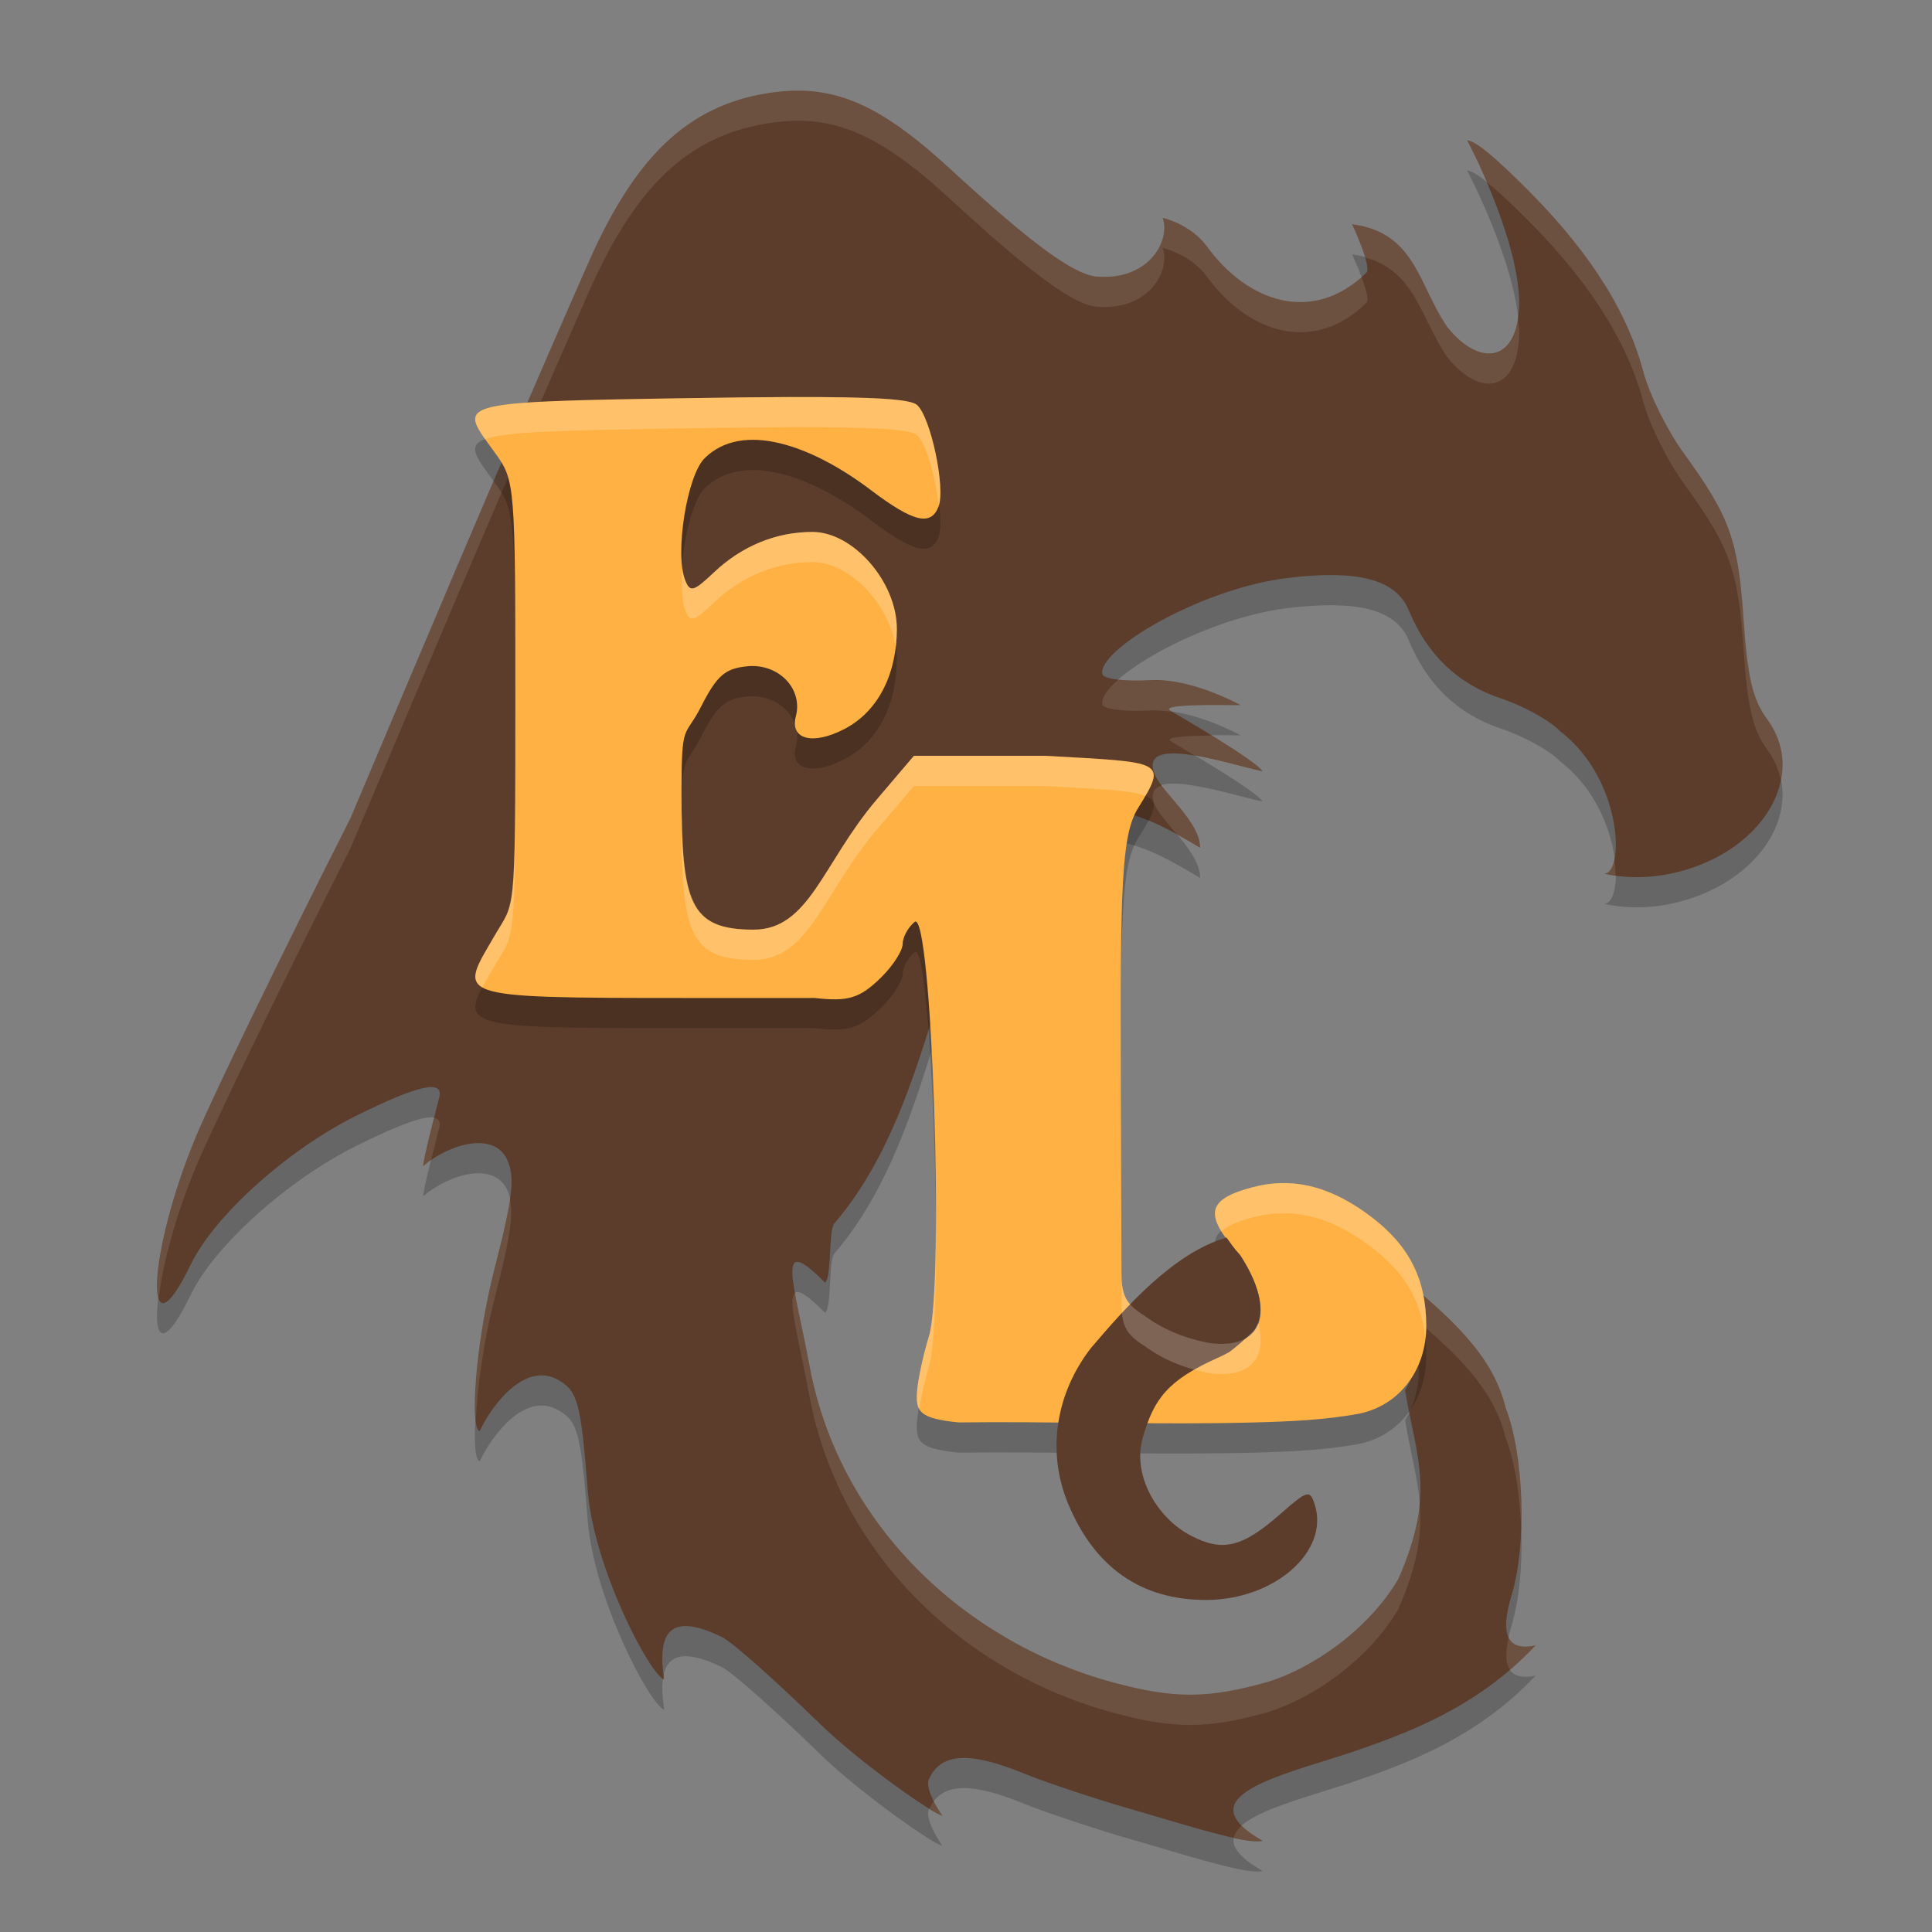 <svg xmlns="http://www.w3.org/2000/svg" width="64" height="64" version="1.1"><rect width="100%" height="100%" fill="#808080" stroke="none"/><defs>
<linearGradient id="ucPurpleBlue" x1="0%" y1="0%" x2="100%" y2="100%">
  <stop offset="0%" style="stop-color:#B794F4;stop-opacity:1"/>
  <stop offset="100%" style="stop-color:#4299E1;stop-opacity:1"/>
</linearGradient>
</defs>
 <path style="opacity:0.2" d="m 26.556,4.003 c -0.365,-0.009 -0.741,0.021 -1.136,0.085 C 22.768,4.514 21.008,6.203 19.435,9.829 16.47,16.557 13.625,23.346 11.609,28.104 9.387,32.493 7.087,37.23 6.499,38.632 4.877,42.501 4.724,46.194 6.324,42.881 c 0.777,-1.608 3.197,-3.786 5.461,-4.913 2.074,-1.032 2.923,-1.22 2.766,-0.611 -0.174,0.675 -0.53,2.029 -0.53,2.269 0.846,-0.724 2.335,-1.171 2.781,-0.209 0.265,0.582 0.188,1.241 -0.414,3.586 -0.673,2.618 -0.813,5.396 -0.493,5.396 0.454,-0.952 1.508,-2.248 2.545,-1.715 0.702,0.377 0.796,0.719 1.032,3.701 0.201,2.55 2.047,6.08 2.529,6.249 -0.222,-1.482 0.115,-2.287 1.932,-1.398 0.339,0.175 1.776,1.45 3.193,2.832 1.417,1.382 3.873,3.074 4.09,3.074 0,0 -0.599,-0.848 -0.445,-1.198 0.382,-0.872 1.322,-0.937 3.096,-0.216 0.823,0.335 2.561,0.91 3.861,1.277 2.144,0.634 3.656,1.093 4.098,0.973 -2.559,-1.459 0.509,-2.135 2.882,-2.912 1.807,-0.617 4.186,-1.456 6.162,-3.56 -1.317,0.286 -0.986,-1.017 -0.787,-1.694 0.5,-1.673 0.402,-4.627 -0.206,-6.179 -0.428,-1.8 -1.944,-3.051 -3.261,-4.186 0.065,0.142 0.122,0.287 0.17,0.438 0.048,0.149 0.088,0.303 0.12,0.462 1.9e-4,9.36e-4 2.82e-4,0.002 5.66e-4,0.003 2.82e-4,0.002 5.66e-4,0.004 0.001,0.006 0.03,0.154 0.054,0.313 0.069,0.476 0.017,0.174 0.025,0.354 0.025,0.54 0,0.63 -0.164,1.205 -0.455,1.678 0.373,2.273 1.03,3.393 -0.226,6.258 -0.989,1.682 -2.856,2.963 -4.334,3.41 -1.978,0.556 -3.091,0.56 -5.11,0.015 -4.901,-1.321 -9.076,-5.211 -10.061,-10.494 -0.526,-2.821 -1.155,-4.445 0.517,-2.748 0.233,-0.22 0.103,-1.728 0.31,-1.969 4.005,-4.659 3.41,-12.942 7.418,-13.799 0.376,0 0.69,0.003 1.001,0.007 1.703,0.131 2.55,0.686 3.693,1.352 0.016,-0.852 -1.271,-1.852 -1.504,-2.434 -0.539,-1.347 2.361,-0.355 3.574,-0.096 -0.182,-0.342 -2.843,-1.888 -3.024,-1.992 -0.161,-0.092 -0.295,-0.236 2.295,-0.201 0,0 -1.614,-0.905 -2.991,-0.828 -0.853,0.048 -1.548,-0.04 -1.585,-0.199 -0.184,-0.796 3.277,-2.851 6.164,-3.191 2.279,-0.269 3.558,0.038 3.987,1.078 0.608,1.471 1.624,2.442 3.058,2.919 0.75,0.25 1.63,0.738 1.956,1.086 2.051,1.573 2.141,4.65 1.469,4.718 0,0 0.956,0.256 2.183,1.74e-4 2.986,-0.621 4.606,-3.216 3.199,-5.124 C 58.064,24.184 57.887,23.434 57.759,21.525 57.582,18.884 57.308,18.123 55.772,16.007 55.233,15.265 54.633,14.054 54.438,13.316 53.828,11.014 52.318,9.004 50.598,7.28 49.55,6.229 48.888,5.668 48.6,5.647 c 0,0 1.677,3.16 1.724,5.328 0,2.019 -1.271,2.224 -2.368,0.875 -0.982,-1.414 -1.052,-3.144 -3.166,-3.422 0,0 0.664,1.421 0.472,1.606 -1.807,1.752 -3.963,0.94 -5.275,-0.861 C 39.435,8.414 38.515,8.215 38.515,8.215 c 0.265,0.74 -0.437,2.047 -2.098,1.951 -0.761,0 -2.163,-1.015 -4.972,-3.6 -1.929,-1.775 -3.308,-2.526 -4.89,-2.564 z"/>
 <path style="fill:#5c3d2b" d="m 26.556,3.003 c -0.365,-0.009 -0.741,0.021 -1.136,0.085 -2.652,0.427 -4.412,2.115 -5.985,5.742 -2.965,6.728 -5.81,13.517 -7.826,18.275 -2.222,4.389 -4.522,9.126 -5.11,10.528 -1.623,3.869 -1.775,7.562 -0.176,4.249 0.777,-1.608 3.197,-3.786 5.461,-4.913 2.074,-1.032 2.923,-1.22 2.766,-0.611 -0.174,0.675 -0.53,2.029 -0.53,2.269 0.846,-0.724 2.335,-1.171 2.781,-0.209 0.265,0.582 0.188,1.241 -0.414,3.586 -0.673,2.618 -0.813,5.396 -0.493,5.396 0.454,-0.952 1.508,-2.248 2.545,-1.715 0.702,0.377 0.796,0.719 1.032,3.701 0.201,2.55 2.047,6.08 2.529,6.249 -0.222,-1.482 0.115,-2.287 1.932,-1.398 0.339,0.175 1.776,1.45 3.193,2.832 1.417,1.382 3.873,3.074 4.09,3.074 0,0 -0.599,-0.848 -0.445,-1.198 0.382,-0.872 1.322,-0.937 3.096,-0.216 0.823,0.335 2.561,0.91 3.861,1.277 2.144,0.634 3.656,1.093 4.098,0.973 -2.559,-1.459 0.509,-2.135 2.882,-2.912 1.807,-0.617 4.186,-1.456 6.162,-3.56 -1.317,0.286 -0.986,-1.017 -0.787,-1.694 0.5,-1.673 0.402,-4.627 -0.206,-6.179 -0.428,-1.8 -1.944,-3.051 -3.261,-4.186 0.065,0.142 0.122,0.287 0.17,0.438 0.048,0.149 0.088,0.303 0.12,0.462 1.9e-4,9.36e-4 2.82e-4,0.002 5.66e-4,0.003 2.82e-4,0.002 5.66e-4,0.004 0.001,0.006 0.03,0.154 0.054,0.313 0.069,0.476 0.017,0.174 0.025,0.354 0.025,0.54 0,0.63 -0.164,1.205 -0.455,1.678 0.373,2.273 1.03,3.393 -0.226,6.258 -0.989,1.682 -2.856,2.963 -4.334,3.41 -1.978,0.556 -3.091,0.56 -5.11,0.015 -4.901,-1.321 -9.076,-5.211 -10.061,-10.494 -0.526,-2.821 -1.155,-4.445 0.517,-2.748 0.233,-0.22 0.103,-1.728 0.31,-1.969 4.005,-4.659 3.41,-12.942 7.418,-13.799 0.376,0 0.69,0.003 1.001,0.007 1.703,0.131 2.55,0.686 3.693,1.352 0.016,-0.852 -1.271,-1.852 -1.504,-2.434 -0.539,-1.347 2.361,-0.355 3.574,-0.096 -0.182,-0.342 -2.843,-1.888 -3.024,-1.992 -0.161,-0.092 -0.295,-0.236 2.295,-0.201 0,0 -1.614,-0.905 -2.991,-0.828 -0.853,0.048 -1.548,-0.04 -1.585,-0.199 -0.184,-0.796 3.277,-2.851 6.164,-3.191 2.279,-0.269 3.558,0.038 3.987,1.078 0.608,1.471 1.624,2.442 3.058,2.919 0.75,0.25 1.63,0.738 1.956,1.086 2.051,1.573 2.141,4.65 1.469,4.718 0,0 0.956,0.256 2.183,1.74e-4 2.986,-0.621 4.606,-3.216 3.199,-5.124 C 58.064,23.184 57.887,22.434 57.759,20.525 57.581,17.884 57.308,17.123 55.772,15.007 55.233,14.265 54.633,13.054 54.438,12.316 53.828,10.014 52.318,8.004 50.598,6.28 49.55,5.229 48.888,4.668 48.6,4.647 c 0,0 1.677,3.16 1.724,5.328 0,2.019 -1.271,2.224 -2.368,0.875 -0.982,-1.414 -1.052,-3.144 -3.166,-3.422 0,0 0.664,1.421 0.472,1.606 C 43.456,10.785 41.3,9.974 39.988,8.172 39.435,7.414 38.515,7.216 38.515,7.216 c 0.265,0.74 -0.437,2.047 -2.098,1.951 -0.761,0 -2.163,-1.015 -4.972,-3.6 -1.929,-1.775 -3.308,-2.526 -4.89,-2.564 z"/>
 <path style="fill:#ffffff;opacity:0.1" d="M 26.557 3.002 C 26.192 2.993 25.816 3.024 25.42 3.088 C 22.768 3.515 21.008 5.203 19.436 8.83 C 16.471 15.558 13.626 22.346 11.609 27.104 C 9.387 31.492 7.088 36.231 6.5 37.633 C 5.479 40.066 5.041 42.427 5.254 43.021 C 5.374 41.969 5.785 40.337 6.5 38.633 C 7.088 37.231 9.387 32.492 11.609 28.104 C 13.626 23.346 16.471 16.558 19.436 9.83 C 21.008 6.203 22.768 4.515 25.42 4.088 C 25.816 4.024 26.192 3.993 26.557 4.002 C 28.139 4.039 29.517 4.791 31.445 6.566 C 34.254 9.152 35.657 10.166 36.418 10.166 C 38.079 10.262 38.781 8.955 38.516 8.215 C 38.516 8.215 39.436 8.414 39.988 9.172 C 41.301 10.973 43.457 11.785 45.264 10.033 C 45.358 9.941 45.241 9.548 45.102 9.174 C 43.329 10.729 41.262 9.92 39.988 8.172 C 39.436 7.414 38.516 7.215 38.516 7.215 C 38.781 7.955 38.079 9.262 36.418 9.166 C 35.657 9.166 34.254 8.152 31.445 5.566 C 29.517 3.791 28.139 3.039 26.557 3.002 z M 48.6 4.646 C 48.6 4.646 48.899 5.244 49.234 6.02 C 49.578 6.293 50.024 6.705 50.598 7.279 C 52.317 9.003 53.828 11.014 54.438 13.316 C 54.633 14.055 55.233 15.264 55.771 16.006 C 57.307 18.122 57.582 18.884 57.76 21.525 C 57.888 23.434 58.064 24.184 58.535 24.822 C 58.774 25.147 58.92 25.491 58.992 25.842 C 59.128 25.157 59 24.453 58.535 23.822 C 58.064 23.184 57.888 22.434 57.76 20.525 C 57.582 17.884 57.307 17.124 55.771 15.008 C 55.233 14.266 54.633 13.055 54.438 12.316 C 53.828 10.014 52.317 8.003 50.598 6.279 C 49.549 5.228 48.887 4.668 48.6 4.646 z M 44.791 7.428 C 44.791 7.428 45.076 8.053 45.215 8.529 C 46.898 8.98 47.049 10.543 47.957 11.85 C 49.054 13.199 50.324 12.994 50.324 10.975 C 50.321 10.832 50.294 10.676 50.277 10.525 C 50.057 12.006 48.942 12.061 47.957 10.85 C 46.975 9.436 46.904 7.706 44.791 7.428 z M 37.045 22.514 C 36.676 22.838 36.47 23.129 36.518 23.336 C 36.554 23.495 37.251 23.583 38.104 23.535 C 38.341 23.522 38.584 23.545 38.826 23.58 C 38.824 23.579 38.8 23.565 38.799 23.564 C 38.638 23.472 38.504 23.328 41.094 23.363 C 41.094 23.363 39.48 22.458 38.104 22.535 C 37.693 22.558 37.327 22.546 37.045 22.514 z M 40.135 24.365 C 38.648 24.38 38.664 24.487 38.799 24.564 C 38.847 24.592 39.3 24.867 39.609 25.051 C 40.378 25.183 41.27 25.439 41.822 25.557 C 41.721 25.366 40.919 24.846 40.135 24.365 z M 38.492 26.02 C 38.227 26.1 38.1 26.282 38.248 26.652 C 38.353 26.915 38.676 27.268 38.994 27.648 C 39.241 27.787 39.489 27.932 39.754 28.086 C 39.767 27.388 38.933 26.605 38.492 26.02 z M 53.477 28.455 C 53.418 28.74 53.309 28.93 53.152 28.945 C 53.152 28.945 53.373 28.976 53.516 29 C 53.517 28.832 53.502 28.651 53.477 28.455 z M 14.379 37.031 C 14.207 37.702 14.021 38.449 14.021 38.627 C 14.1 38.56 14.188 38.499 14.275 38.438 C 14.372 38.05 14.479 37.638 14.551 37.357 C 14.6 37.165 14.537 37.063 14.379 37.031 z M 16.889 39.729 C 16.815 40.249 16.661 40.937 16.387 42.004 C 15.852 44.083 15.661 46.239 15.762 47.049 C 15.811 45.996 16.001 44.505 16.387 43.004 C 16.891 41.041 17.013 40.273 16.889 39.729 z M 46.615 42.449 C 46.68 42.591 46.737 42.736 46.785 42.887 C 46.833 43.036 46.873 43.191 46.904 43.35 C 46.904 43.35 46.906 43.352 46.906 43.352 C 46.907 43.354 46.906 43.355 46.906 43.357 C 46.932 43.486 46.95 43.62 46.965 43.756 C 48.19 44.813 49.487 45.991 49.877 47.635 C 50.176 48.398 50.349 49.501 50.391 50.623 C 50.441 49.187 50.265 47.626 49.877 46.635 C 49.449 44.835 47.932 43.583 46.615 42.449 z M 26.334 42.838 C 26.075 43.041 26.464 44.376 26.812 46.242 C 27.798 51.525 31.974 55.415 36.875 56.736 C 38.894 57.281 40.006 57.277 41.984 56.721 C 43.462 56.274 45.329 54.993 46.318 53.311 C 46.985 51.791 47.108 50.763 47.025 49.793 C 46.964 50.5 46.765 51.292 46.318 52.311 C 45.329 53.993 43.462 55.274 41.984 55.721 C 40.006 56.277 38.894 56.281 36.875 55.736 C 31.974 54.415 27.798 50.525 26.812 45.242 C 26.629 44.261 26.441 43.44 26.334 42.838 z M 46.973 44.807 C 46.915 45.268 46.768 45.69 46.545 46.053 C 46.589 46.323 46.639 46.539 46.688 46.781 C 46.887 46.365 47.002 45.89 47.002 45.375 C 47.002 45.189 46.993 45.008 46.977 44.834 C 46.976 44.825 46.974 44.816 46.973 44.807 z M 49.977 54.24 C 49.888 54.63 49.844 55.051 50.021 55.312 C 50.31 55.066 50.594 54.803 50.869 54.51 C 50.351 54.622 50.093 54.485 49.977 54.24 z M 21.988 55.512 C 21.982 55.544 21.972 55.572 21.967 55.605 C 21.977 55.611 21.993 55.634 22.002 55.637 C 21.995 55.592 21.994 55.555 21.988 55.512 z M 30.934 59.67 C 30.878 59.742 30.831 59.825 30.789 59.916 C 30.987 60.037 31.173 60.145 31.217 60.145 C 31.217 60.145 31.065 59.928 30.934 59.67 z M 41.129 60.48 C 40.988 60.605 40.903 60.736 40.877 60.877 C 41.311 60.971 41.663 61.025 41.826 60.98 C 41.513 60.802 41.285 60.637 41.129 60.48 z"/>
 <path style="opacity:0.2" d="m 26.183,14.152 c -0.943,0.003 -2.073,0.015 -3.417,0.037 -7.979,0.129 -7.564,0.149 -6.364,1.817 0.66,0.917 0.669,1.023 0.669,8.282 0,7.252 -0.009,6.535 -0.687,7.708 -1.171,2.026 -1.541,2.063 6.236,2.063 h 4.361 c 1.104,0.122 1.489,0.031 2.221,-0.694 0.385,-0.382 0.7,-0.876 0.7,-1.097 0,-0.221 0.178,-0.549 0.396,-0.728 0.565,-0.465 0.996,12.026 0.474,13.725 -0.191,0.622 -0.369,1.449 -0.395,1.838 -0.044,0.649 0.069,0.888 1.379,1.017 2.846,-0.04 6.781,0.085 9.806,0 1.191,-0.033 2.366,-0.081 3.499,-0.298 1.31,-0.286 2.186,-1.447 2.186,-2.896 0,-1.544 -0.566,-2.666 -1.825,-3.618 -1.014,-0.767 -1.975,-1.133 -2.958,-1.117 -0.328,0.005 -0.658,0.053 -0.993,0.143 -1.516,0.405 -1.604,0.914 -0.389,2.247 1.212,1.864 0.767,3.174 -1.072,2.899 -0.727,-0.147 -1.44,-0.405 -2.118,-0.905 -0.631,-0.393 -0.74,-0.705 -0.742,-1.426 l -0.019,-6.121 c -0.021,-6.644 0.011,-8.359 0.569,-9.259 0.989,-1.596 0.872,-1.509 -3.095,-1.733 h -4.33 l -1.234,1.451 c -1.796,2.112 -2.226,4.309 -4.08,4.309 -2.12,0 -2.385,-0.891 -2.385,-4.539 0,-2.39 0.103,-1.779 0.642,-2.838 0.531,-1.043 0.798,-1.277 1.542,-1.348 1.03,-0.099 1.845,0.743 1.604,1.657 -0.201,0.763 0.548,0.966 1.59,0.431 1.216,-0.623 1.755,-1.947 1.755,-3.328 0,-1.553 -1.443,-3.21 -2.797,-3.21 -1.203,0 -2.336,0.465 -3.257,1.336 -0.686,0.648 -0.798,0.678 -0.962,0.253 -0.341,-0.882 0.062,-3.448 0.646,-4.028 1.251,-1.241 3.528,-0.447 5.504,1.048 1.408,1.065 1.993,1.21 2.247,0.553 0.239,-0.617 -0.26,-2.97 -0.714,-3.369 -0.217,-0.19 -1.365,-0.27 -4.194,-0.261 z"/>
 <path style="fill:#ffb144" d="m 26.183,13.152 c -0.943,0.003 -2.073,0.015 -3.417,0.037 -7.979,0.129 -7.564,0.149 -6.364,1.817 0.66,0.917 0.669,1.023 0.669,8.282 0,7.252 -0.009,6.535 -0.687,7.708 -1.171,2.026 -1.541,2.063 6.236,2.063 h 4.361 c 1.104,0.122 1.489,0.031 2.221,-0.694 0.385,-0.382 0.7,-0.876 0.7,-1.097 0,-0.221 0.178,-0.549 0.396,-0.728 0.565,-0.465 0.996,12.026 0.474,13.725 -0.191,0.622 -0.369,1.449 -0.395,1.838 -0.044,0.649 0.069,0.888 1.379,1.017 2.846,-0.04 6.781,0.085 9.806,0 1.191,-0.033 2.366,-0.081 3.499,-0.298 1.31,-0.286 2.186,-1.447 2.186,-2.896 0,-1.544 -0.566,-2.666 -1.825,-3.618 -1.014,-0.767 -1.975,-1.133 -2.958,-1.117 -0.328,0.005 -0.658,0.053 -0.993,0.143 -1.516,0.405 -1.604,0.914 -0.389,2.247 1.212,1.864 0.767,3.174 -1.072,2.899 -0.727,-0.147 -1.44,-0.405 -2.118,-0.905 -0.631,-0.393 -0.74,-0.705 -0.742,-1.426 l -0.019,-6.121 c -0.021,-6.644 0.011,-8.359 0.569,-9.259 0.989,-1.596 0.872,-1.509 -3.095,-1.733 h -4.33 l -1.234,1.451 c -1.796,2.112 -2.226,4.309 -4.08,4.309 -2.12,0 -2.385,-0.891 -2.385,-4.539 0,-2.39 0.103,-1.779 0.642,-2.838 0.531,-1.043 0.798,-1.277 1.542,-1.348 1.03,-0.099 1.845,0.743 1.604,1.657 -0.201,0.763 0.548,0.966 1.59,0.431 1.216,-0.623 1.755,-1.947 1.755,-3.328 0,-1.553 -1.443,-3.21 -2.797,-3.21 -1.203,0 -2.336,0.465 -3.257,1.336 -0.686,0.648 -0.798,0.678 -0.962,0.253 -0.341,-0.882 0.062,-3.448 0.646,-4.028 1.251,-1.241 3.528,-0.447 5.504,1.048 1.408,1.065 1.993,1.21 2.247,0.553 0.239,-0.617 -0.26,-2.97 -0.714,-3.369 -0.217,-0.19 -1.365,-0.27 -4.194,-0.261 z"/>
 <path style="fill:#5c3d2b" d="m 40.632,40.997 c -1.752,0.496 -3.363,2.33 -4.492,3.656 -1.175,1.517 -1.472,3.445 -0.754,5.168 0.879,2.11 2.42,3.181 4.566,3.18 2.264,-0.002 4.094,-1.606 3.601,-3.16 -0.158,-0.498 -0.24,-0.479 -1.117,0.293 -1.277,1.124 -1.925,1.287 -2.976,0.742 -1.146,-0.594 -1.959,-2.015 -1.605,-3.25 0.369,-1.291 0.831,-1.912 2.516,-2.66 0.135,-0.06 0.239,-0.12 0.355,-0.18 0.195,-0.147 0.492,-0.395 0.785,-0.68 0.413,-0.496 0.304,-1.402 -0.426,-2.523 -0.207,-0.227 -0.322,-0.403 -0.453,-0.586 z"/>
 <path style="fill:#ffffff;opacity:0.2" d="M 26.184 13.152 C 25.241 13.155 24.11 13.168 22.766 13.189 C 15.611 13.305 15.215 13.342 16.072 14.549 C 16.754 14.295 18.621 14.256 22.766 14.189 C 24.11 14.168 25.241 14.155 26.184 14.152 C 29.013 14.144 30.16 14.224 30.377 14.414 C 30.683 14.684 30.993 15.827 31.1 16.742 C 31.31 16.08 30.823 13.805 30.377 13.412 C 30.16 13.222 29.013 13.144 26.184 13.152 z M 26.914 17.621 C 25.711 17.621 24.577 18.084 23.656 18.955 C 22.971 19.603 22.86 19.634 22.695 19.209 C 22.656 19.107 22.628 18.978 22.607 18.836 C 22.572 19.388 22.578 19.906 22.695 20.209 C 22.86 20.634 22.971 20.605 23.656 19.957 C 24.577 19.086 25.711 18.621 26.914 18.621 C 28.157 18.621 29.463 20.018 29.67 21.449 C 29.695 21.245 29.711 21.039 29.711 20.83 C 29.711 19.277 28.267 17.621 26.914 17.621 z M 17.068 23.734 C 17.067 30.373 17.044 29.855 16.385 30.996 C 15.854 31.915 15.495 32.422 15.979 32.705 C 16.089 32.5 16.227 32.269 16.385 31.996 C 17.062 30.823 17.07 31.541 17.07 24.289 C 17.07 24.051 17.068 23.957 17.068 23.734 z M 26.344 24.027 C 26.349 24.073 26.358 24.116 26.373 24.154 C 26.364 24.111 26.357 24.069 26.344 24.027 z M 30.277 25.037 L 29.043 26.486 C 27.247 28.598 26.819 30.795 24.965 30.795 C 22.975 30.795 22.622 29.98 22.586 26.865 C 22.585 27.013 22.578 27.078 22.578 27.258 C 22.578 30.905 22.845 31.797 24.965 31.797 C 26.819 31.797 27.247 29.598 29.043 27.486 L 30.277 26.037 L 34.607 26.037 C 36.508 26.145 37.508 26.183 37.943 26.367 C 38.622 25.2 38.193 25.24 34.607 25.037 L 30.277 25.037 z M 37.133 36.158 C 37.134 36.482 37.132 36.678 37.133 37.029 L 37.152 43.15 C 37.155 43.871 37.264 44.181 37.895 44.574 C 38.573 45.074 39.285 45.333 40.012 45.48 C 41.395 45.687 41.99 44.996 41.684 43.848 C 41.488 44.362 40.921 44.616 40.012 44.48 C 39.285 44.333 38.573 44.074 37.895 43.574 C 37.264 43.181 37.155 42.869 37.152 42.148 L 37.133 36.158 z M 42.467 39.191 C 42.139 39.197 41.808 39.244 41.473 39.334 C 40.306 39.645 39.995 40.023 40.463 40.787 C 40.659 40.61 40.983 40.465 41.473 40.334 C 41.808 40.244 42.139 40.197 42.467 40.191 C 43.45 40.175 44.41 40.542 45.424 41.309 C 46.516 42.134 47.085 43.09 47.217 44.336 C 47.233 44.202 47.248 44.066 47.248 43.926 C 47.248 42.381 46.683 41.261 45.424 40.309 C 44.41 39.542 43.45 39.175 42.467 39.191 z M 31 39.986 C 31.003 41.994 30.943 43.713 30.773 44.264 C 30.582 44.886 30.405 45.715 30.379 46.104 C 30.363 46.346 30.368 46.53 30.449 46.674 C 30.52 46.249 30.632 45.727 30.773 45.266 C 30.971 44.623 31.031 42.433 31 39.986 z"/>
</svg>

